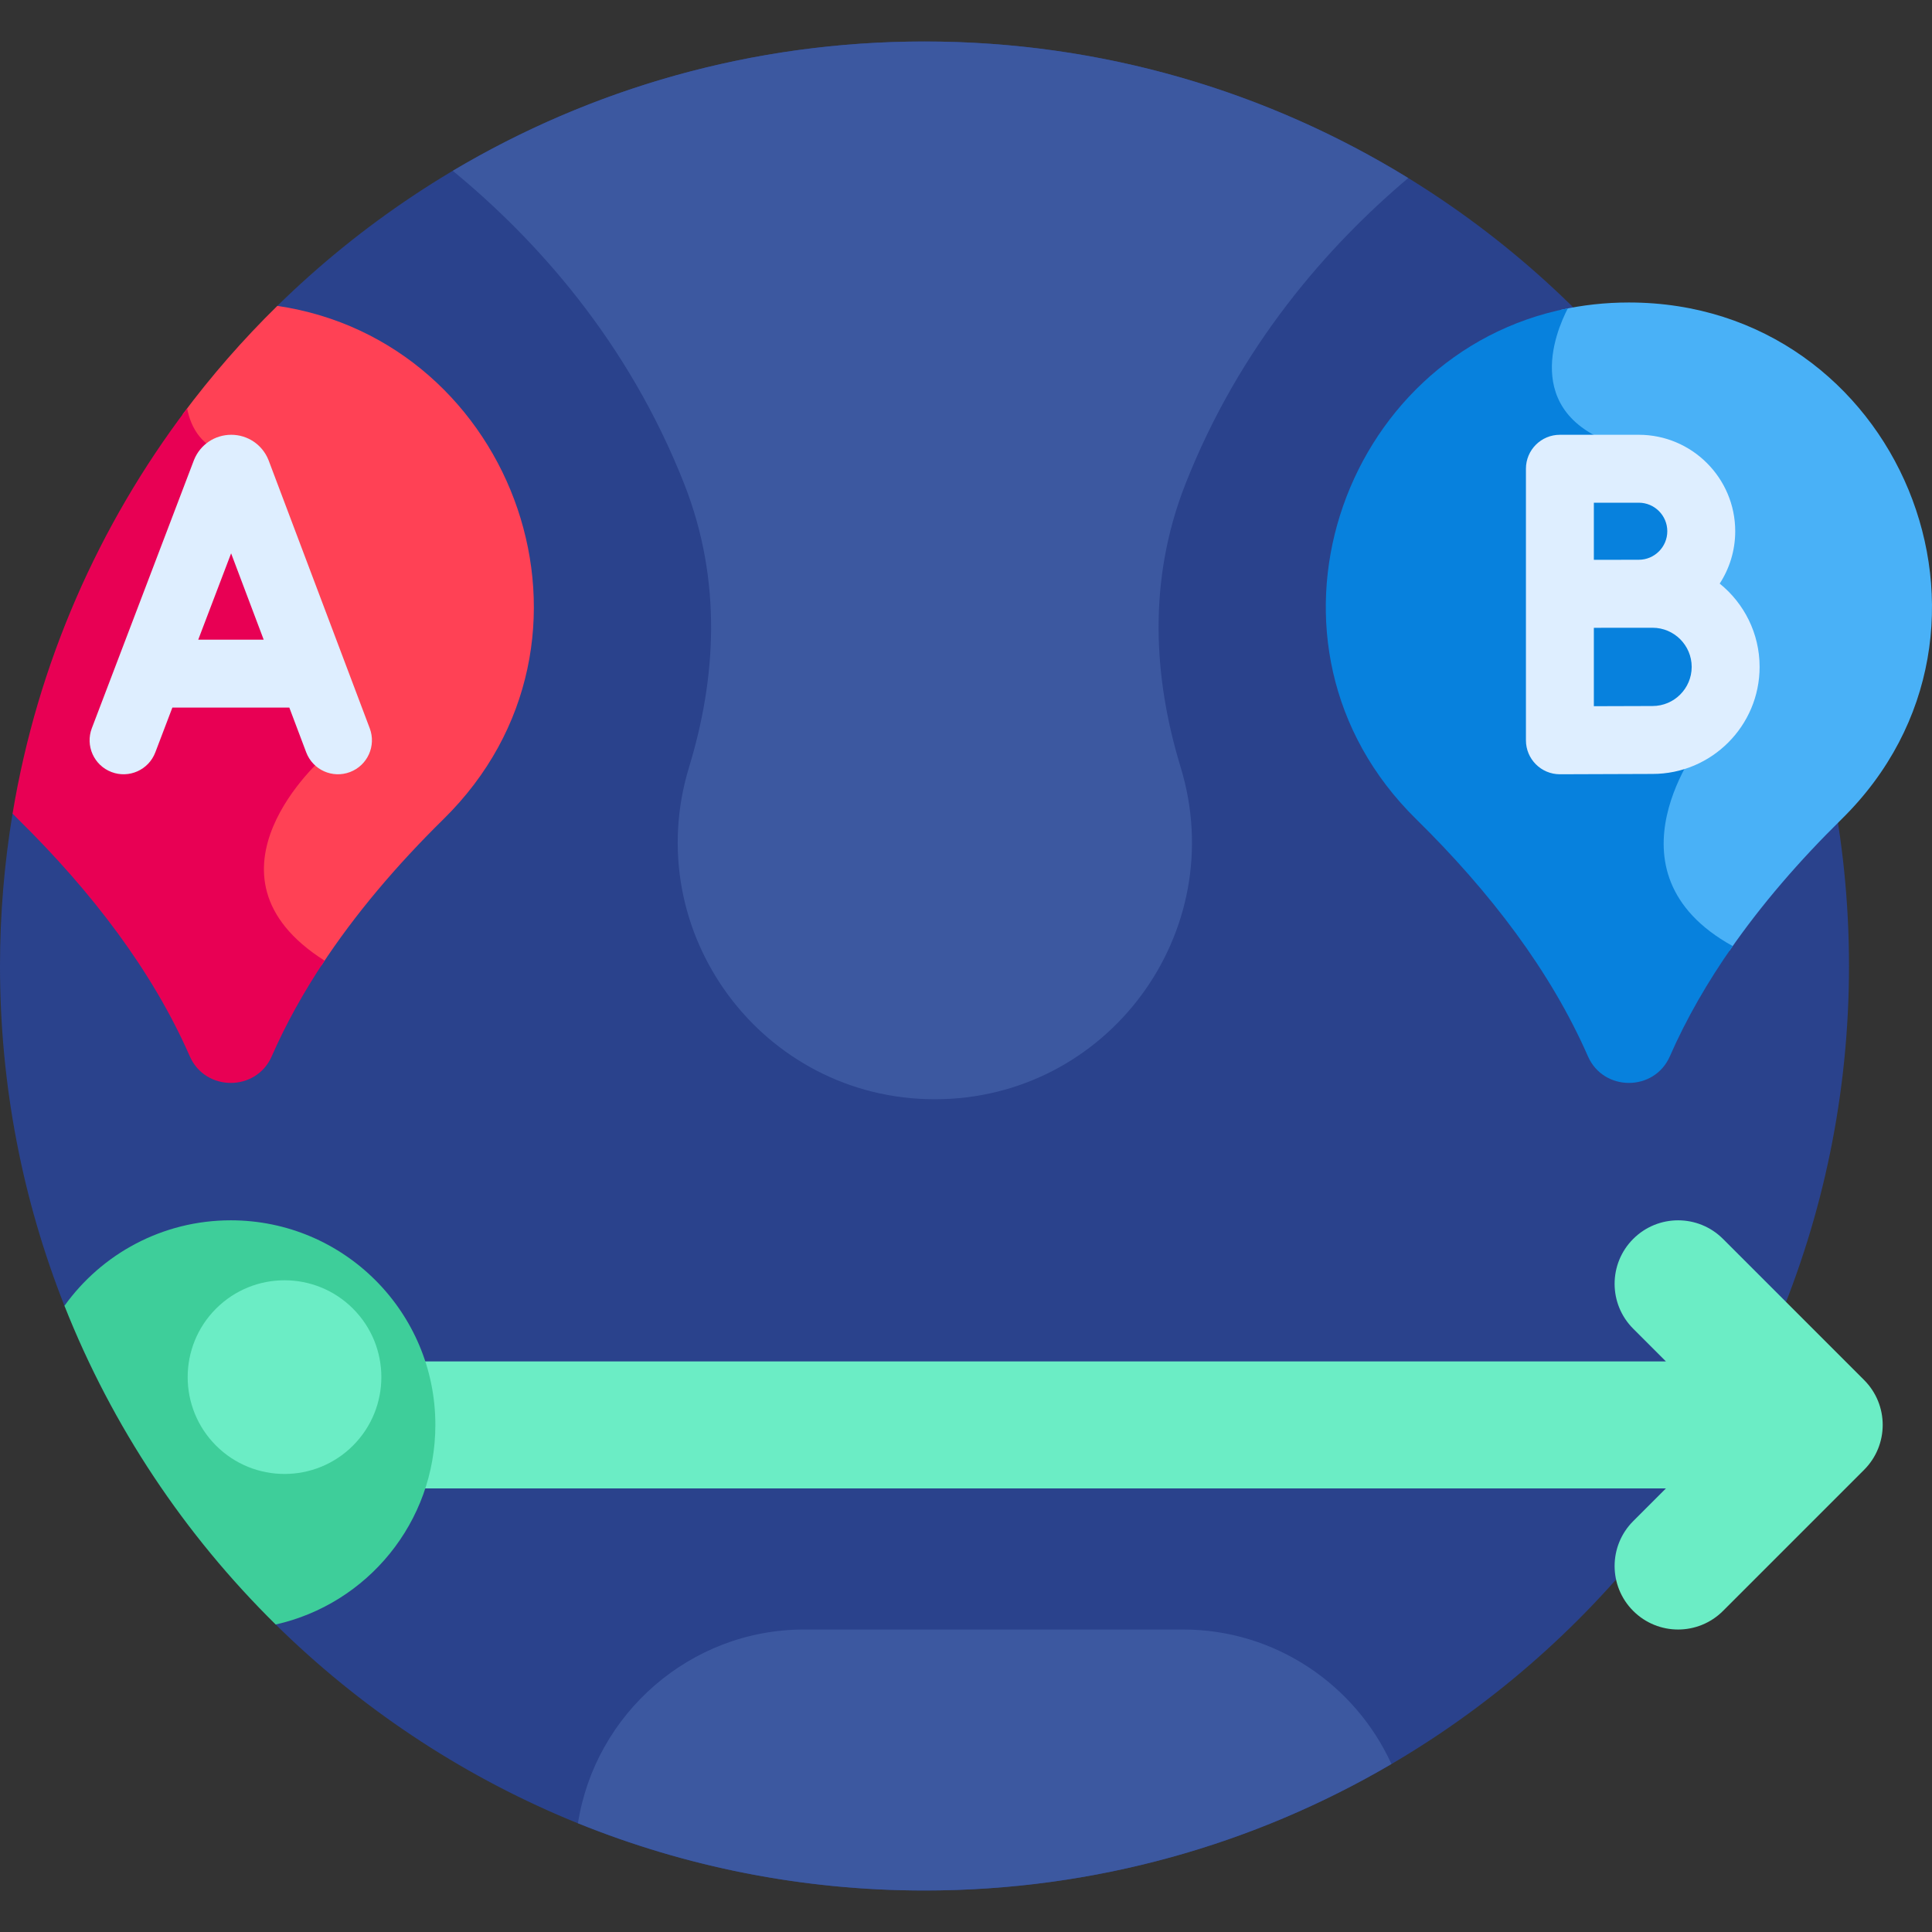 <svg id="Layer_1" enable-background="new 0 0 512 512" height="512" viewBox="0 0 512 512" width="512" xmlns="http://www.w3.org/2000/svg"><rect x="0" y="0" width="512" height="512" fill="#333333" stroke="none"/><g><path d="m245.002 10.998c-66.783 0-127.314 26.732-171.508 70.066l-70.16 134.542c-2.181 13.143-3.334 26.633-3.334 40.394 0 31.796 6.06 62.177 17.083 90.053l55.975 84.457c44.231 43.585 104.941 70.492 171.944 70.492 135.311 0 245.002-109.691 245.002-245.002s-109.691-245.002-245.002-245.002z" fill="#2a428c"/><path d="m73.494 81.063c-9.087 8.91-17.482 18.523-25.099 28.75 1.39 5.248 4.727 10.159 11.576 12.004l24.094 78.36c-3.469 3.239-17.618 17.557-15.389 33.582 1.176 8.455 6.733 15.85 16.521 22.065 8.907-13.583 19.901-26.519 32.341-38.751 47.95-47.146 19.054-126.727-44.044-136.01z" fill="#ff4155"/><path d="m85.779 200.648-24.624-80.083c-7.614-1.696-10.553-7.152-11.566-12.325-23.395 30.894-39.641 67.499-46.256 107.366.476.491.945.984 1.437 1.467 19.606 19.279 35.642 40.299 45.53 62.861 4.114 9.385 17.58 9.421 21.709 0 3.806-8.684 8.53-17.137 14.01-25.352-36.029-22.837-.24-53.934-.24-53.934z" fill="#e80054"/><path d="m411.254 105.521c2.836 7.087 9.581 12.048 20.048 14.746 30.982 7.988 19.425 70.253 18.41 75.405-1.918 2.503-14.135 19.36-9.16 36.243 2.387 8.101 8.362 14.804 17.778 20.035 8.413-12.173 18.479-23.813 29.731-34.876 50.975-50.122 15.104-136.911-56.384-136.911h-.001c-6.315 0-12.345.69-18.069 1.959-2.263 4.66-5.937 14.446-2.353 23.399z" fill="#49b1f7"/><path d="m451.112 196.314s14.5-68.75-19.437-77.5c-29.294-7.553-19.427-30.862-16.178-37.101-60.414 11.873-87.173 89.179-40.207 135.36 19.606 19.279 35.642 40.299 45.53 62.861 4.113 9.385 17.58 9.421 21.709 0 4.405-10.051 10.037-19.794 16.654-29.216-35.759-19.748-8.071-54.404-8.071-54.404z" fill="#0781dd"/><g><path d="m494.006 365.719-37.394-37.394c-6.571-6.571-17.225-6.571-23.796 0-6.572 6.571-6.572 17.225 0 23.796l8.669 8.67h-330.785c1.729 5.299 2.676 10.951 2.676 16.827s-.947 11.528-2.675 16.826h330.785l-8.669 8.67c-6.572 6.571-6.572 17.225 0 23.796 6.572 6.572 17.225 6.571 23.796 0l37.394-37.394c6.571-6.572 6.571-17.226-.001-23.797z" fill="#6bedc5"/></g><path d="m71.207 122.055c-.032-.083-.064-.166-.098-.248-1.647-4.001-5.505-6.585-9.83-6.585-.004 0-.009 0-.013 0-4.331.006-8.188 2.6-9.827 6.607-.027.067-.054.135-.08.203l-27.023 70.952c-1.769 4.645.562 9.845 5.208 11.613 4.646 1.775 9.845-.562 11.614-5.207l4.522-11.874h30.993l4.471 11.849c1.764 4.674 6.972 6.991 11.598 5.242 4.65-1.755 6.998-6.947 5.243-11.598zm-18.672 47.462 8.712-22.875 8.633 22.875z" fill="#deeeff"/><path d="m455.739 154.659c2.597-4 4.112-8.763 4.112-13.877 0-14.094-11.466-25.56-25.559-25.56h-20.904c-4.971 0-9 4.029-9 9v71.966c0 4.974 4.037 9 9 9h.04s19.218-.086 24.515-.086c15.644 0 28.371-12.727 28.371-28.37-.001-8.909-4.132-16.868-10.575-22.073zm-21.447-21.437c4.168 0 7.559 3.392 7.559 7.56s-3.391 7.56-7.559 7.56c-.105 0-.222-.003-11.904.02v-15.139h11.904zm3.651 53.88c-2.864 0-9.783.025-15.555.048v-20.773c8.356-.031 5.019-.008 15.555-.016 5.718 0 10.371 4.652 10.371 10.371-.001 5.718-4.653 10.37-10.371 10.37z" fill="#deeeff"/><path d="m61.155 323.396c-18.166 0-34.233 8.943-44.072 22.656 12.658 32.01 31.872 60.707 55.975 84.458 24.217-5.427 42.317-27.04 42.317-52.894.001-29.944-24.275-54.22-54.22-54.22z" fill="#3ece9a"/><path d="m245.002 501.002c45.144 0 87.427-12.223 123.745-33.521-9.574-20.97-30.752-35.644-55.205-35.644h-100.442c-30.196 0-55.42 22.364-59.933 51.345 28.362 11.481 59.355 17.82 91.835 17.82z" fill="#3c58a0"/><path d="m373.194 47.186c-37.293-22.944-81.194-36.188-128.192-36.188-45.671 0-88.413 12.508-125.01 34.271 21.838 17.953 46.403 44.975 61.361 83.045 10.131 25.784 8.369 51.669 1.26 74.979-13.354 43.783 19.357 88.021 65.132 88.021 45.775 0 78.486-44.238 65.132-88.021-7.109-23.31-8.871-49.195 1.26-74.979 14.432-36.737 37.814-63.189 59.057-81.128z" fill="#3c58a0"/><ellipse cx="75.446" cy="364.981" fill="#6bedc5" rx="25.667" ry="25.667" transform="matrix(.707 -.707 .707 .707 -235.983 160.249)"/></g></svg>
